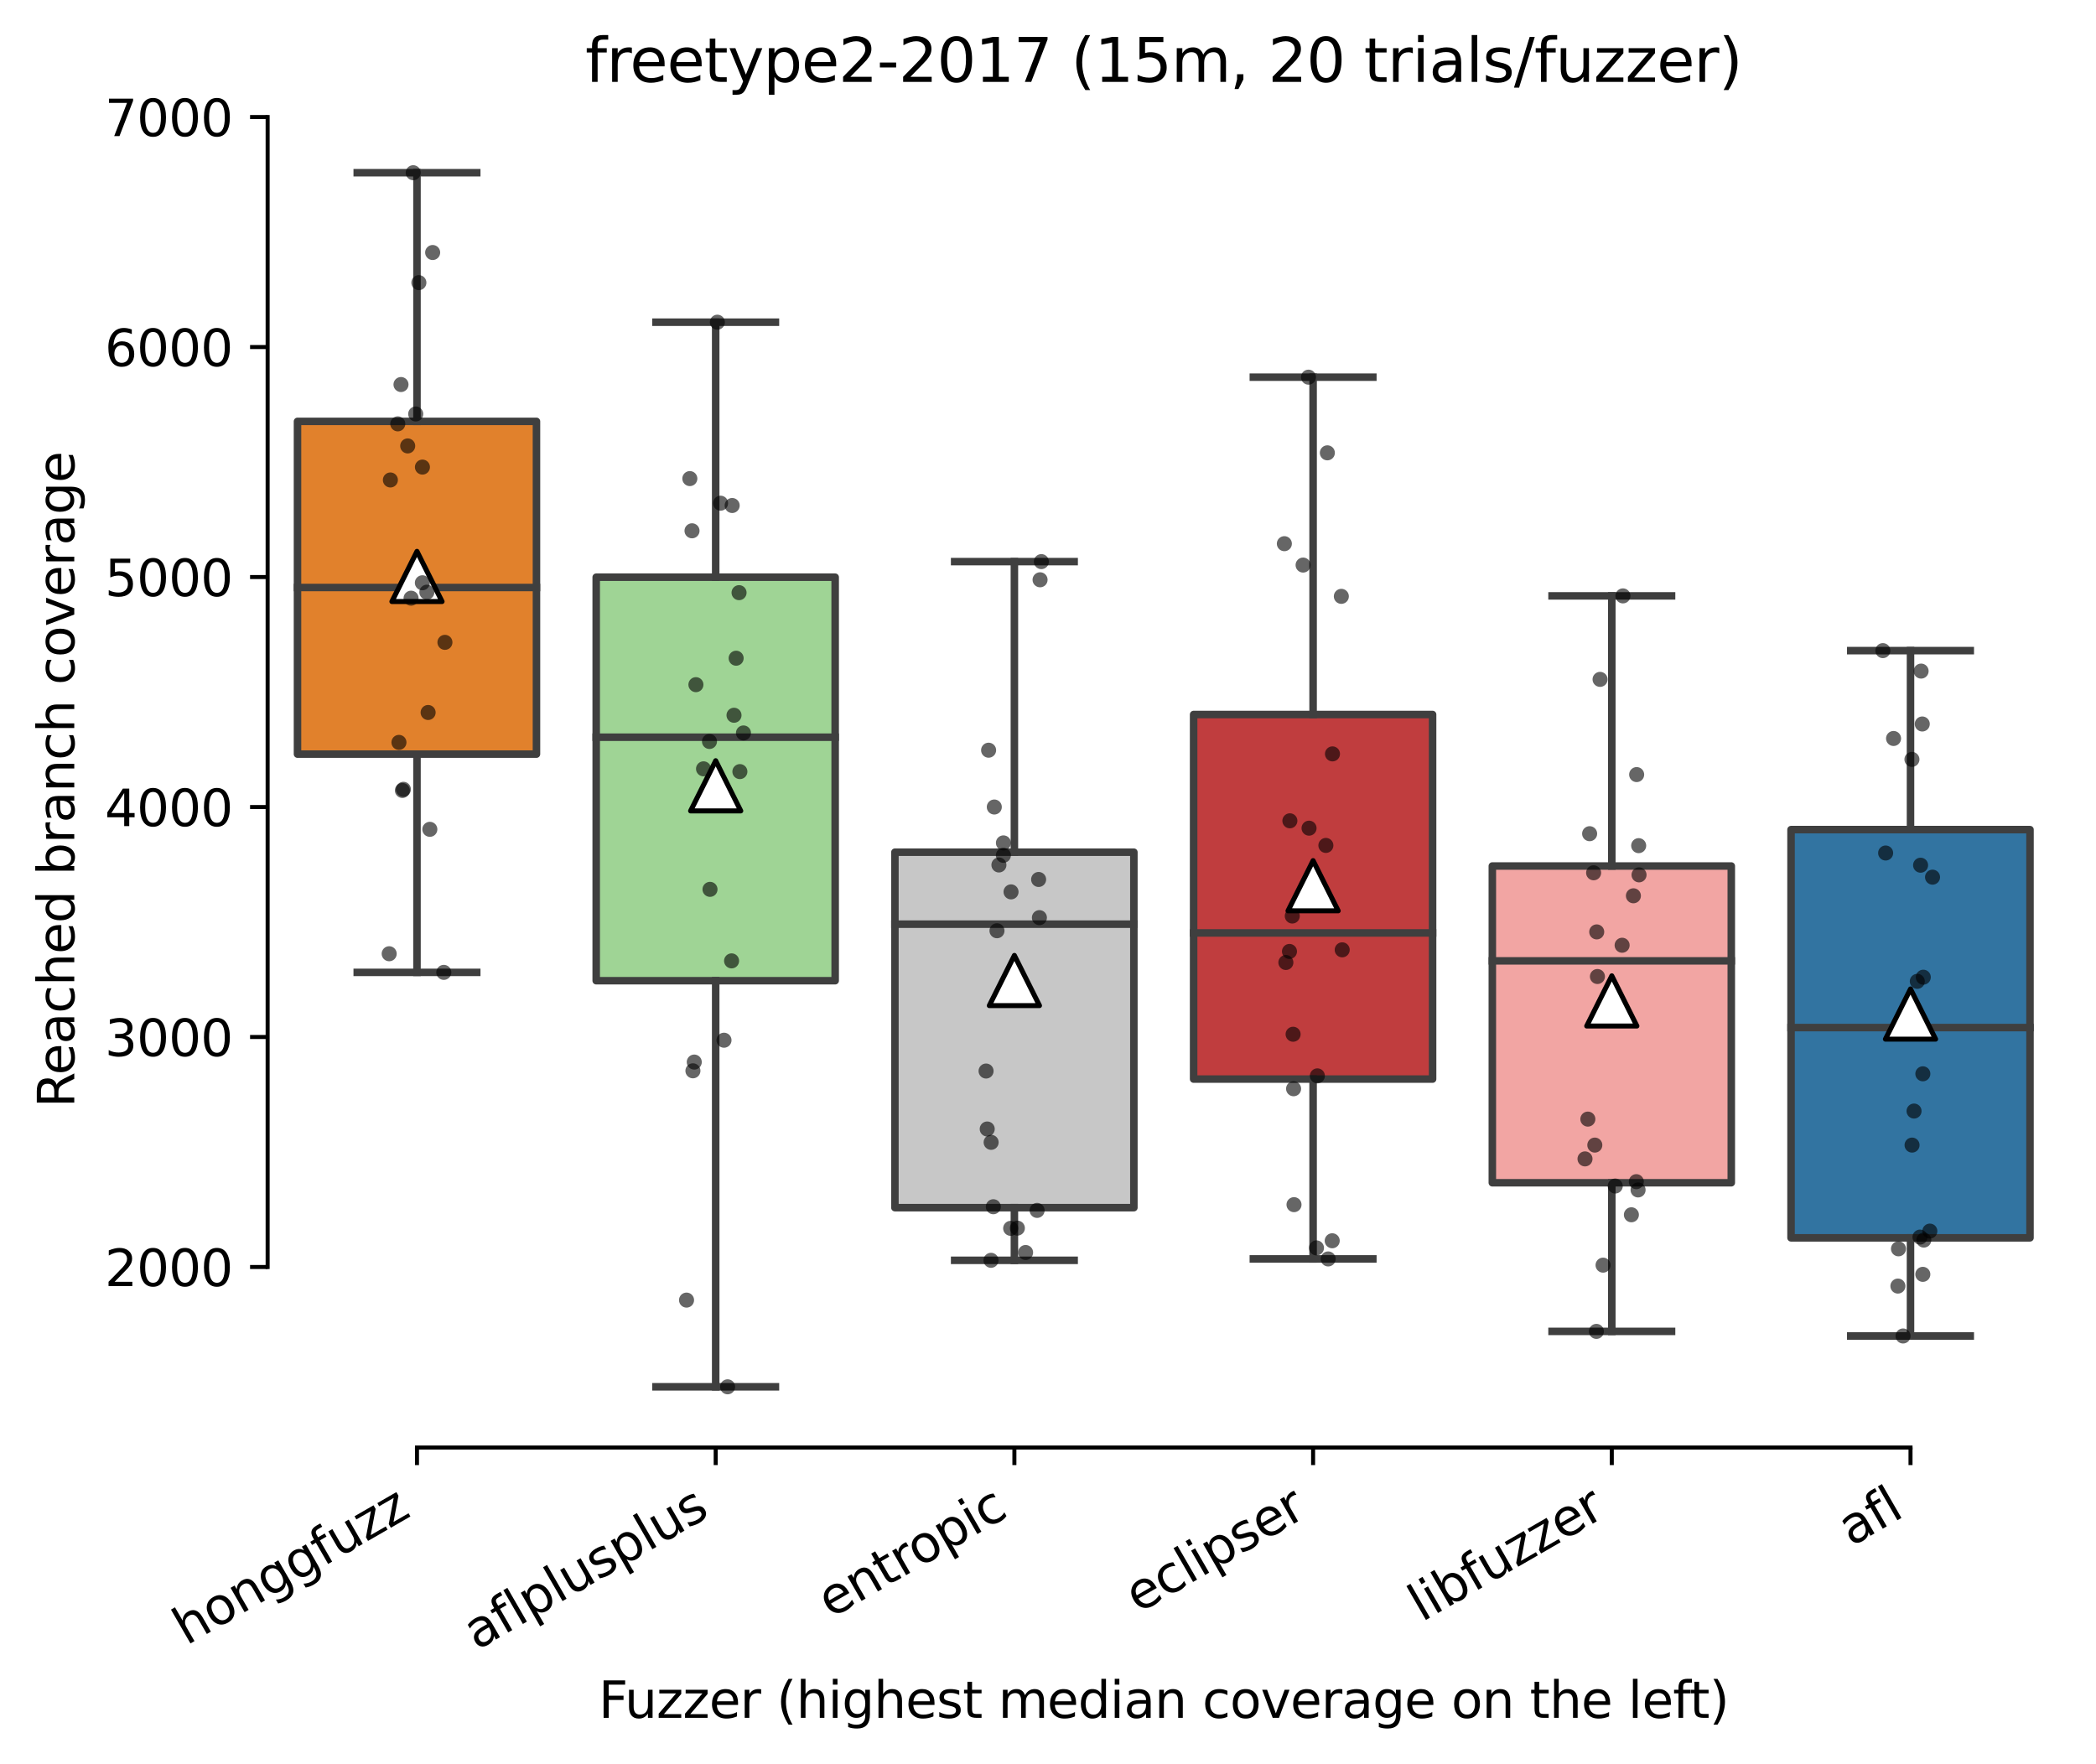 <?xml version="1.0" encoding="utf-8" standalone="no"?>
<!DOCTYPE svg PUBLIC "-//W3C//DTD SVG 1.1//EN"
  "http://www.w3.org/Graphics/SVG/1.1/DTD/svg11.dtd">
<svg xmlns:xlink="http://www.w3.org/1999/xlink" width="417.648pt" height="351.576pt" viewBox="0 0 417.648 351.576" xmlns="http://www.w3.org/2000/svg" version="1.1">
 <defs>
  <style type="text/css">*{stroke-linejoin: round; stroke-linecap: butt}</style>
 </defs>
 <g id="figure_1">
  <g id="patch_1">
   <path d="M 0 351.576 
L 417.648 351.576 
L 417.648 0 
L 0 0 
z
" style="fill: #ffffff"/>
  </g>
  <g id="axes_1">
   <g id="patch_2">
    <path d="M 53.328 288.43 
L 410.448 288.43 
L 410.448 22.318 
L 53.328 22.318 
z
" style="fill: #ffffff"/>
   </g>
   <g id="patch_3">
    <path d="M 59.28 150.264 
L 106.896 150.264 
L 106.896 83.964 
L 59.28 83.964 
L 59.28 150.264 
z
" clip-path="url(#p4a351798de)" style="fill: #e1812c; stroke: #3f3f3f; stroke-width: 1.5; stroke-linejoin: miter"/>
   </g>
   <g id="patch_4">
    <path d="M 118.8 195.415 
L 166.416 195.415 
L 166.416 115.012 
L 118.8 115.012 
L 118.8 195.415 
z
" clip-path="url(#p4a351798de)" style="fill: #9fd495; stroke: #3f3f3f; stroke-width: 1.5; stroke-linejoin: miter"/>
   </g>
   <g id="patch_5">
    <path d="M 178.32 240.635 
L 225.936 240.635 
L 225.936 169.81 
L 178.32 169.81 
L 178.32 240.635 
z
" clip-path="url(#p4a351798de)" style="fill: #c7c7c7; stroke: #3f3f3f; stroke-width: 1.5; stroke-linejoin: miter"/>
   </g>
   <g id="patch_6">
    <path d="M 237.84 215.018 
L 285.456 215.018 
L 285.456 142.371 
L 237.84 142.371 
L 237.84 215.018 
z
" clip-path="url(#p4a351798de)" style="fill: #c03d3e; stroke: #3f3f3f; stroke-width: 1.5; stroke-linejoin: miter"/>
   </g>
   <g id="patch_7">
    <path d="M 297.36 235.674 
L 344.976 235.674 
L 344.976 172.559 
L 297.36 172.559 
L 297.36 235.674 
z
" clip-path="url(#p4a351798de)" style="fill: #f2a5a3; stroke: #3f3f3f; stroke-width: 1.5; stroke-linejoin: miter"/>
   </g>
   <g id="patch_8">
    <path d="M 356.88 246.65 
L 404.496 246.65 
L 404.496 165.307 
L 356.88 165.307 
L 356.88 246.65 
z
" clip-path="url(#p4a351798de)" style="fill: #3274a1; stroke: #3f3f3f; stroke-width: 1.5; stroke-linejoin: miter"/>
   </g>
   <g id="matplotlib.axis_1">
    <g id="xtick_1">
     <g id="line2d_1">
      <defs>
       <path id="m722e6d3a67" d="M 0 0 
L 0 3.5 
" style="stroke: #000000; stroke-width: 0.8"/>
      </defs>
      <g>
       <use xlink:href="#m722e6d3a67" x="83.088" y="288.43" style="stroke: #000000; stroke-width: 0.8"/>
      </g>
     </g>
     <g id="text_1">
      <!-- honggfuzz -->
      <g transform="translate(37.149 327.933) rotate(-30) scale(0.1 -0.1)">
       <defs>
        <path id="DejaVuSans-68" d="M 3513 2113 
L 3513 0 
L 2938 0 
L 2938 2094 
Q 2938 2591 2744 2837 
Q 2550 3084 2163 3084 
Q 1697 3084 1428 2787 
Q 1159 2491 1159 1978 
L 1159 0 
L 581 0 
L 581 4863 
L 1159 4863 
L 1159 2956 
Q 1366 3272 1645 3428 
Q 1925 3584 2291 3584 
Q 2894 3584 3203 3211 
Q 3513 2838 3513 2113 
z
" transform="scale(0.016)"/>
        <path id="DejaVuSans-6f" d="M 1959 3097 
Q 1497 3097 1228 2736 
Q 959 2375 959 1747 
Q 959 1119 1226 758 
Q 1494 397 1959 397 
Q 2419 397 2687 759 
Q 2956 1122 2956 1747 
Q 2956 2369 2687 2733 
Q 2419 3097 1959 3097 
z
M 1959 3584 
Q 2709 3584 3137 3096 
Q 3566 2609 3566 1747 
Q 3566 888 3137 398 
Q 2709 -91 1959 -91 
Q 1206 -91 779 398 
Q 353 888 353 1747 
Q 353 2609 779 3096 
Q 1206 3584 1959 3584 
z
" transform="scale(0.016)"/>
        <path id="DejaVuSans-6e" d="M 3513 2113 
L 3513 0 
L 2938 0 
L 2938 2094 
Q 2938 2591 2744 2837 
Q 2550 3084 2163 3084 
Q 1697 3084 1428 2787 
Q 1159 2491 1159 1978 
L 1159 0 
L 581 0 
L 581 3500 
L 1159 3500 
L 1159 2956 
Q 1366 3272 1645 3428 
Q 1925 3584 2291 3584 
Q 2894 3584 3203 3211 
Q 3513 2838 3513 2113 
z
" transform="scale(0.016)"/>
        <path id="DejaVuSans-67" d="M 2906 1791 
Q 2906 2416 2648 2759 
Q 2391 3103 1925 3103 
Q 1463 3103 1205 2759 
Q 947 2416 947 1791 
Q 947 1169 1205 825 
Q 1463 481 1925 481 
Q 2391 481 2648 825 
Q 2906 1169 2906 1791 
z
M 3481 434 
Q 3481 -459 3084 -895 
Q 2688 -1331 1869 -1331 
Q 1566 -1331 1297 -1286 
Q 1028 -1241 775 -1147 
L 775 -588 
Q 1028 -725 1275 -790 
Q 1522 -856 1778 -856 
Q 2344 -856 2625 -561 
Q 2906 -266 2906 331 
L 2906 616 
Q 2728 306 2450 153 
Q 2172 0 1784 0 
Q 1141 0 747 490 
Q 353 981 353 1791 
Q 353 2603 747 3093 
Q 1141 3584 1784 3584 
Q 2172 3584 2450 3431 
Q 2728 3278 2906 2969 
L 2906 3500 
L 3481 3500 
L 3481 434 
z
" transform="scale(0.016)"/>
        <path id="DejaVuSans-66" d="M 2375 4863 
L 2375 4384 
L 1825 4384 
Q 1516 4384 1395 4259 
Q 1275 4134 1275 3809 
L 1275 3500 
L 2222 3500 
L 2222 3053 
L 1275 3053 
L 1275 0 
L 697 0 
L 697 3053 
L 147 3053 
L 147 3500 
L 697 3500 
L 697 3744 
Q 697 4328 969 4595 
Q 1241 4863 1831 4863 
L 2375 4863 
z
" transform="scale(0.016)"/>
        <path id="DejaVuSans-75" d="M 544 1381 
L 544 3500 
L 1119 3500 
L 1119 1403 
Q 1119 906 1312 657 
Q 1506 409 1894 409 
Q 2359 409 2629 706 
Q 2900 1003 2900 1516 
L 2900 3500 
L 3475 3500 
L 3475 0 
L 2900 0 
L 2900 538 
Q 2691 219 2414 64 
Q 2138 -91 1772 -91 
Q 1169 -91 856 284 
Q 544 659 544 1381 
z
M 1991 3584 
L 1991 3584 
z
" transform="scale(0.016)"/>
        <path id="DejaVuSans-7a" d="M 353 3500 
L 3084 3500 
L 3084 2975 
L 922 459 
L 3084 459 
L 3084 0 
L 275 0 
L 275 525 
L 2438 3041 
L 353 3041 
L 353 3500 
z
" transform="scale(0.016)"/>
       </defs>
       <use xlink:href="#DejaVuSans-68"/>
       <use xlink:href="#DejaVuSans-6f" x="63.379"/>
       <use xlink:href="#DejaVuSans-6e" x="124.561"/>
       <use xlink:href="#DejaVuSans-67" x="187.939"/>
       <use xlink:href="#DejaVuSans-67" x="251.416"/>
       <use xlink:href="#DejaVuSans-66" x="314.893"/>
       <use xlink:href="#DejaVuSans-75" x="350.098"/>
       <use xlink:href="#DejaVuSans-7a" x="413.477"/>
       <use xlink:href="#DejaVuSans-7a" x="465.967"/>
      </g>
     </g>
    </g>
    <g id="xtick_2">
     <g id="line2d_2">
      <g>
       <use xlink:href="#m722e6d3a67" x="142.608" y="288.43" style="stroke: #000000; stroke-width: 0.8"/>
      </g>
     </g>
     <g id="text_2">
      <!-- aflplusplus -->
      <g transform="translate(94.999 328.897) rotate(-30) scale(0.1 -0.1)">
       <defs>
        <path id="DejaVuSans-61" d="M 2194 1759 
Q 1497 1759 1228 1600 
Q 959 1441 959 1056 
Q 959 750 1161 570 
Q 1363 391 1709 391 
Q 2188 391 2477 730 
Q 2766 1069 2766 1631 
L 2766 1759 
L 2194 1759 
z
M 3341 1997 
L 3341 0 
L 2766 0 
L 2766 531 
Q 2569 213 2275 61 
Q 1981 -91 1556 -91 
Q 1019 -91 701 211 
Q 384 513 384 1019 
Q 384 1609 779 1909 
Q 1175 2209 1959 2209 
L 2766 2209 
L 2766 2266 
Q 2766 2663 2505 2880 
Q 2244 3097 1772 3097 
Q 1472 3097 1187 3025 
Q 903 2953 641 2809 
L 641 3341 
Q 956 3463 1253 3523 
Q 1550 3584 1831 3584 
Q 2591 3584 2966 3190 
Q 3341 2797 3341 1997 
z
" transform="scale(0.016)"/>
        <path id="DejaVuSans-6c" d="M 603 4863 
L 1178 4863 
L 1178 0 
L 603 0 
L 603 4863 
z
" transform="scale(0.016)"/>
        <path id="DejaVuSans-70" d="M 1159 525 
L 1159 -1331 
L 581 -1331 
L 581 3500 
L 1159 3500 
L 1159 2969 
Q 1341 3281 1617 3432 
Q 1894 3584 2278 3584 
Q 2916 3584 3314 3078 
Q 3713 2572 3713 1747 
Q 3713 922 3314 415 
Q 2916 -91 2278 -91 
Q 1894 -91 1617 61 
Q 1341 213 1159 525 
z
M 3116 1747 
Q 3116 2381 2855 2742 
Q 2594 3103 2138 3103 
Q 1681 3103 1420 2742 
Q 1159 2381 1159 1747 
Q 1159 1113 1420 752 
Q 1681 391 2138 391 
Q 2594 391 2855 752 
Q 3116 1113 3116 1747 
z
" transform="scale(0.016)"/>
        <path id="DejaVuSans-73" d="M 2834 3397 
L 2834 2853 
Q 2591 2978 2328 3040 
Q 2066 3103 1784 3103 
Q 1356 3103 1142 2972 
Q 928 2841 928 2578 
Q 928 2378 1081 2264 
Q 1234 2150 1697 2047 
L 1894 2003 
Q 2506 1872 2764 1633 
Q 3022 1394 3022 966 
Q 3022 478 2636 193 
Q 2250 -91 1575 -91 
Q 1294 -91 989 -36 
Q 684 19 347 128 
L 347 722 
Q 666 556 975 473 
Q 1284 391 1588 391 
Q 1994 391 2212 530 
Q 2431 669 2431 922 
Q 2431 1156 2273 1281 
Q 2116 1406 1581 1522 
L 1381 1569 
Q 847 1681 609 1914 
Q 372 2147 372 2553 
Q 372 3047 722 3315 
Q 1072 3584 1716 3584 
Q 2034 3584 2315 3537 
Q 2597 3491 2834 3397 
z
" transform="scale(0.016)"/>
       </defs>
       <use xlink:href="#DejaVuSans-61"/>
       <use xlink:href="#DejaVuSans-66" x="61.279"/>
       <use xlink:href="#DejaVuSans-6c" x="96.484"/>
       <use xlink:href="#DejaVuSans-70" x="124.268"/>
       <use xlink:href="#DejaVuSans-6c" x="187.744"/>
       <use xlink:href="#DejaVuSans-75" x="215.527"/>
       <use xlink:href="#DejaVuSans-73" x="278.906"/>
       <use xlink:href="#DejaVuSans-70" x="331.006"/>
       <use xlink:href="#DejaVuSans-6c" x="394.482"/>
       <use xlink:href="#DejaVuSans-75" x="422.266"/>
       <use xlink:href="#DejaVuSans-73" x="485.645"/>
      </g>
     </g>
    </g>
    <g id="xtick_3">
     <g id="line2d_3">
      <g>
       <use xlink:href="#m722e6d3a67" x="202.128" y="288.43" style="stroke: #000000; stroke-width: 0.8"/>
      </g>
     </g>
     <g id="text_3">
      <!-- entropic -->
      <g transform="translate(165.546 322.531) rotate(-30) scale(0.1 -0.1)">
       <defs>
        <path id="DejaVuSans-65" d="M 3597 1894 
L 3597 1613 
L 953 1613 
Q 991 1019 1311 708 
Q 1631 397 2203 397 
Q 2534 397 2845 478 
Q 3156 559 3463 722 
L 3463 178 
Q 3153 47 2828 -22 
Q 2503 -91 2169 -91 
Q 1331 -91 842 396 
Q 353 884 353 1716 
Q 353 2575 817 3079 
Q 1281 3584 2069 3584 
Q 2775 3584 3186 3129 
Q 3597 2675 3597 1894 
z
M 3022 2063 
Q 3016 2534 2758 2815 
Q 2500 3097 2075 3097 
Q 1594 3097 1305 2825 
Q 1016 2553 972 2059 
L 3022 2063 
z
" transform="scale(0.016)"/>
        <path id="DejaVuSans-74" d="M 1172 4494 
L 1172 3500 
L 2356 3500 
L 2356 3053 
L 1172 3053 
L 1172 1153 
Q 1172 725 1289 603 
Q 1406 481 1766 481 
L 2356 481 
L 2356 0 
L 1766 0 
Q 1100 0 847 248 
Q 594 497 594 1153 
L 594 3053 
L 172 3053 
L 172 3500 
L 594 3500 
L 594 4494 
L 1172 4494 
z
" transform="scale(0.016)"/>
        <path id="DejaVuSans-72" d="M 2631 2963 
Q 2534 3019 2420 3045 
Q 2306 3072 2169 3072 
Q 1681 3072 1420 2755 
Q 1159 2438 1159 1844 
L 1159 0 
L 581 0 
L 581 3500 
L 1159 3500 
L 1159 2956 
Q 1341 3275 1631 3429 
Q 1922 3584 2338 3584 
Q 2397 3584 2469 3576 
Q 2541 3569 2628 3553 
L 2631 2963 
z
" transform="scale(0.016)"/>
        <path id="DejaVuSans-69" d="M 603 3500 
L 1178 3500 
L 1178 0 
L 603 0 
L 603 3500 
z
M 603 4863 
L 1178 4863 
L 1178 4134 
L 603 4134 
L 603 4863 
z
" transform="scale(0.016)"/>
        <path id="DejaVuSans-63" d="M 3122 3366 
L 3122 2828 
Q 2878 2963 2633 3030 
Q 2388 3097 2138 3097 
Q 1578 3097 1268 2742 
Q 959 2388 959 1747 
Q 959 1106 1268 751 
Q 1578 397 2138 397 
Q 2388 397 2633 464 
Q 2878 531 3122 666 
L 3122 134 
Q 2881 22 2623 -34 
Q 2366 -91 2075 -91 
Q 1284 -91 818 406 
Q 353 903 353 1747 
Q 353 2603 823 3093 
Q 1294 3584 2113 3584 
Q 2378 3584 2631 3529 
Q 2884 3475 3122 3366 
z
" transform="scale(0.016)"/>
       </defs>
       <use xlink:href="#DejaVuSans-65"/>
       <use xlink:href="#DejaVuSans-6e" x="61.523"/>
       <use xlink:href="#DejaVuSans-74" x="124.902"/>
       <use xlink:href="#DejaVuSans-72" x="164.111"/>
       <use xlink:href="#DejaVuSans-6f" x="202.975"/>
       <use xlink:href="#DejaVuSans-70" x="264.156"/>
       <use xlink:href="#DejaVuSans-69" x="327.633"/>
       <use xlink:href="#DejaVuSans-63" x="355.416"/>
      </g>
     </g>
    </g>
    <g id="xtick_4">
     <g id="line2d_4">
      <g>
       <use xlink:href="#m722e6d3a67" x="261.648" y="288.43" style="stroke: #000000; stroke-width: 0.8"/>
      </g>
     </g>
     <g id="text_4">
      <!-- eclipser -->
      <g transform="translate(226.808 321.525) rotate(-30) scale(0.1 -0.1)">
       <use xlink:href="#DejaVuSans-65"/>
       <use xlink:href="#DejaVuSans-63" x="61.523"/>
       <use xlink:href="#DejaVuSans-6c" x="116.504"/>
       <use xlink:href="#DejaVuSans-69" x="144.287"/>
       <use xlink:href="#DejaVuSans-70" x="172.07"/>
       <use xlink:href="#DejaVuSans-73" x="235.547"/>
       <use xlink:href="#DejaVuSans-65" x="287.646"/>
       <use xlink:href="#DejaVuSans-72" x="349.17"/>
      </g>
     </g>
    </g>
    <g id="xtick_5">
     <g id="line2d_5">
      <g>
       <use xlink:href="#m722e6d3a67" x="321.168" y="288.43" style="stroke: #000000; stroke-width: 0.8"/>
      </g>
     </g>
     <g id="text_5">
      <!-- libfuzzer -->
      <g transform="translate(283.302 323.272) rotate(-30) scale(0.1 -0.1)">
       <defs>
        <path id="DejaVuSans-62" d="M 3116 1747 
Q 3116 2381 2855 2742 
Q 2594 3103 2138 3103 
Q 1681 3103 1420 2742 
Q 1159 2381 1159 1747 
Q 1159 1113 1420 752 
Q 1681 391 2138 391 
Q 2594 391 2855 752 
Q 3116 1113 3116 1747 
z
M 1159 2969 
Q 1341 3281 1617 3432 
Q 1894 3584 2278 3584 
Q 2916 3584 3314 3078 
Q 3713 2572 3713 1747 
Q 3713 922 3314 415 
Q 2916 -91 2278 -91 
Q 1894 -91 1617 61 
Q 1341 213 1159 525 
L 1159 0 
L 581 0 
L 581 4863 
L 1159 4863 
L 1159 2969 
z
" transform="scale(0.016)"/>
       </defs>
       <use xlink:href="#DejaVuSans-6c"/>
       <use xlink:href="#DejaVuSans-69" x="27.783"/>
       <use xlink:href="#DejaVuSans-62" x="55.566"/>
       <use xlink:href="#DejaVuSans-66" x="119.043"/>
       <use xlink:href="#DejaVuSans-75" x="154.248"/>
       <use xlink:href="#DejaVuSans-7a" x="217.627"/>
       <use xlink:href="#DejaVuSans-7a" x="270.117"/>
       <use xlink:href="#DejaVuSans-65" x="322.607"/>
       <use xlink:href="#DejaVuSans-72" x="384.131"/>
      </g>
     </g>
    </g>
    <g id="xtick_6">
     <g id="line2d_6">
      <g>
       <use xlink:href="#m722e6d3a67" x="380.688" y="288.43" style="stroke: #000000; stroke-width: 0.8"/>
      </g>
     </g>
     <g id="text_6">
      <!-- afl -->
      <g transform="translate(368.887 308.224) rotate(-30) scale(0.1 -0.1)">
       <use xlink:href="#DejaVuSans-61"/>
       <use xlink:href="#DejaVuSans-66" x="61.279"/>
       <use xlink:href="#DejaVuSans-6c" x="96.484"/>
      </g>
     </g>
    </g>
    <g id="text_7">
     <!-- Fuzzer (highest median coverage on the left) -->
     <g transform="translate(119.27 342.297) scale(0.1 -0.1)">
      <defs>
       <path id="DejaVuSans-46" d="M 628 4666 
L 3309 4666 
L 3309 4134 
L 1259 4134 
L 1259 2759 
L 3109 2759 
L 3109 2228 
L 1259 2228 
L 1259 0 
L 628 0 
L 628 4666 
z
" transform="scale(0.016)"/>
       <path id="DejaVuSans-20" transform="scale(0.016)"/>
       <path id="DejaVuSans-28" d="M 1984 4856 
Q 1566 4138 1362 3434 
Q 1159 2731 1159 2009 
Q 1159 1288 1364 580 
Q 1569 -128 1984 -844 
L 1484 -844 
Q 1016 -109 783 600 
Q 550 1309 550 2009 
Q 550 2706 781 3412 
Q 1013 4119 1484 4856 
L 1984 4856 
z
" transform="scale(0.016)"/>
       <path id="DejaVuSans-6d" d="M 3328 2828 
Q 3544 3216 3844 3400 
Q 4144 3584 4550 3584 
Q 5097 3584 5394 3201 
Q 5691 2819 5691 2113 
L 5691 0 
L 5113 0 
L 5113 2094 
Q 5113 2597 4934 2840 
Q 4756 3084 4391 3084 
Q 3944 3084 3684 2787 
Q 3425 2491 3425 1978 
L 3425 0 
L 2847 0 
L 2847 2094 
Q 2847 2600 2669 2842 
Q 2491 3084 2119 3084 
Q 1678 3084 1418 2786 
Q 1159 2488 1159 1978 
L 1159 0 
L 581 0 
L 581 3500 
L 1159 3500 
L 1159 2956 
Q 1356 3278 1631 3431 
Q 1906 3584 2284 3584 
Q 2666 3584 2933 3390 
Q 3200 3197 3328 2828 
z
" transform="scale(0.016)"/>
       <path id="DejaVuSans-64" d="M 2906 2969 
L 2906 4863 
L 3481 4863 
L 3481 0 
L 2906 0 
L 2906 525 
Q 2725 213 2448 61 
Q 2172 -91 1784 -91 
Q 1150 -91 751 415 
Q 353 922 353 1747 
Q 353 2572 751 3078 
Q 1150 3584 1784 3584 
Q 2172 3584 2448 3432 
Q 2725 3281 2906 2969 
z
M 947 1747 
Q 947 1113 1208 752 
Q 1469 391 1925 391 
Q 2381 391 2643 752 
Q 2906 1113 2906 1747 
Q 2906 2381 2643 2742 
Q 2381 3103 1925 3103 
Q 1469 3103 1208 2742 
Q 947 2381 947 1747 
z
" transform="scale(0.016)"/>
       <path id="DejaVuSans-76" d="M 191 3500 
L 800 3500 
L 1894 563 
L 2988 3500 
L 3597 3500 
L 2284 0 
L 1503 0 
L 191 3500 
z
" transform="scale(0.016)"/>
       <path id="DejaVuSans-29" d="M 513 4856 
L 1013 4856 
Q 1481 4119 1714 3412 
Q 1947 2706 1947 2009 
Q 1947 1309 1714 600 
Q 1481 -109 1013 -844 
L 513 -844 
Q 928 -128 1133 580 
Q 1338 1288 1338 2009 
Q 1338 2731 1133 3434 
Q 928 4138 513 4856 
z
" transform="scale(0.016)"/>
      </defs>
      <use xlink:href="#DejaVuSans-46"/>
      <use xlink:href="#DejaVuSans-75" x="52.02"/>
      <use xlink:href="#DejaVuSans-7a" x="115.398"/>
      <use xlink:href="#DejaVuSans-7a" x="167.889"/>
      <use xlink:href="#DejaVuSans-65" x="220.379"/>
      <use xlink:href="#DejaVuSans-72" x="281.902"/>
      <use xlink:href="#DejaVuSans-20" x="323.016"/>
      <use xlink:href="#DejaVuSans-28" x="354.803"/>
      <use xlink:href="#DejaVuSans-68" x="393.816"/>
      <use xlink:href="#DejaVuSans-69" x="457.195"/>
      <use xlink:href="#DejaVuSans-67" x="484.979"/>
      <use xlink:href="#DejaVuSans-68" x="548.455"/>
      <use xlink:href="#DejaVuSans-65" x="611.834"/>
      <use xlink:href="#DejaVuSans-73" x="673.357"/>
      <use xlink:href="#DejaVuSans-74" x="725.457"/>
      <use xlink:href="#DejaVuSans-20" x="764.666"/>
      <use xlink:href="#DejaVuSans-6d" x="796.453"/>
      <use xlink:href="#DejaVuSans-65" x="893.865"/>
      <use xlink:href="#DejaVuSans-64" x="955.389"/>
      <use xlink:href="#DejaVuSans-69" x="1018.865"/>
      <use xlink:href="#DejaVuSans-61" x="1046.648"/>
      <use xlink:href="#DejaVuSans-6e" x="1107.928"/>
      <use xlink:href="#DejaVuSans-20" x="1171.307"/>
      <use xlink:href="#DejaVuSans-63" x="1203.094"/>
      <use xlink:href="#DejaVuSans-6f" x="1258.074"/>
      <use xlink:href="#DejaVuSans-76" x="1319.256"/>
      <use xlink:href="#DejaVuSans-65" x="1378.436"/>
      <use xlink:href="#DejaVuSans-72" x="1439.959"/>
      <use xlink:href="#DejaVuSans-61" x="1481.072"/>
      <use xlink:href="#DejaVuSans-67" x="1542.352"/>
      <use xlink:href="#DejaVuSans-65" x="1605.828"/>
      <use xlink:href="#DejaVuSans-20" x="1667.352"/>
      <use xlink:href="#DejaVuSans-6f" x="1699.139"/>
      <use xlink:href="#DejaVuSans-6e" x="1760.32"/>
      <use xlink:href="#DejaVuSans-20" x="1823.699"/>
      <use xlink:href="#DejaVuSans-74" x="1855.486"/>
      <use xlink:href="#DejaVuSans-68" x="1894.695"/>
      <use xlink:href="#DejaVuSans-65" x="1958.074"/>
      <use xlink:href="#DejaVuSans-20" x="2019.598"/>
      <use xlink:href="#DejaVuSans-6c" x="2051.385"/>
      <use xlink:href="#DejaVuSans-65" x="2079.168"/>
      <use xlink:href="#DejaVuSans-66" x="2140.691"/>
      <use xlink:href="#DejaVuSans-74" x="2174.146"/>
      <use xlink:href="#DejaVuSans-29" x="2213.355"/>
     </g>
    </g>
   </g>
   <g id="matplotlib.axis_2">
    <g id="ytick_1">
     <g id="line2d_7">
      <defs>
       <path id="maac90d22e3" d="M 0 0 
L -3.5 0 
" style="stroke: #000000; stroke-width: 0.8"/>
      </defs>
      <g>
       <use xlink:href="#maac90d22e3" x="53.328" y="252.458" style="stroke: #000000; stroke-width: 0.8"/>
      </g>
     </g>
     <g id="text_8">
      <!-- 2000 -->
      <g transform="translate(20.878 256.258) scale(0.1 -0.1)">
       <defs>
        <path id="DejaVuSans-32" d="M 1228 531 
L 3431 531 
L 3431 0 
L 469 0 
L 469 531 
Q 828 903 1448 1529 
Q 2069 2156 2228 2338 
Q 2531 2678 2651 2914 
Q 2772 3150 2772 3378 
Q 2772 3750 2511 3984 
Q 2250 4219 1831 4219 
Q 1534 4219 1204 4116 
Q 875 4013 500 3803 
L 500 4441 
Q 881 4594 1212 4672 
Q 1544 4750 1819 4750 
Q 2544 4750 2975 4387 
Q 3406 4025 3406 3419 
Q 3406 3131 3298 2873 
Q 3191 2616 2906 2266 
Q 2828 2175 2409 1742 
Q 1991 1309 1228 531 
z
" transform="scale(0.016)"/>
        <path id="DejaVuSans-30" d="M 2034 4250 
Q 1547 4250 1301 3770 
Q 1056 3291 1056 2328 
Q 1056 1369 1301 889 
Q 1547 409 2034 409 
Q 2525 409 2770 889 
Q 3016 1369 3016 2328 
Q 3016 3291 2770 3770 
Q 2525 4250 2034 4250 
z
M 2034 4750 
Q 2819 4750 3233 4129 
Q 3647 3509 3647 2328 
Q 3647 1150 3233 529 
Q 2819 -91 2034 -91 
Q 1250 -91 836 529 
Q 422 1150 422 2328 
Q 422 3509 836 4129 
Q 1250 4750 2034 4750 
z
" transform="scale(0.016)"/>
       </defs>
       <use xlink:href="#DejaVuSans-32"/>
       <use xlink:href="#DejaVuSans-30" x="63.623"/>
       <use xlink:href="#DejaVuSans-30" x="127.246"/>
       <use xlink:href="#DejaVuSans-30" x="190.869"/>
      </g>
     </g>
    </g>
    <g id="ytick_2">
     <g id="line2d_8">
      <g>
       <use xlink:href="#maac90d22e3" x="53.328" y="206.631" style="stroke: #000000; stroke-width: 0.8"/>
      </g>
     </g>
     <g id="text_9">
      <!-- 3000 -->
      <g transform="translate(20.878 210.431) scale(0.1 -0.1)">
       <defs>
        <path id="DejaVuSans-33" d="M 2597 2516 
Q 3050 2419 3304 2112 
Q 3559 1806 3559 1356 
Q 3559 666 3084 287 
Q 2609 -91 1734 -91 
Q 1441 -91 1130 -33 
Q 819 25 488 141 
L 488 750 
Q 750 597 1062 519 
Q 1375 441 1716 441 
Q 2309 441 2620 675 
Q 2931 909 2931 1356 
Q 2931 1769 2642 2001 
Q 2353 2234 1838 2234 
L 1294 2234 
L 1294 2753 
L 1863 2753 
Q 2328 2753 2575 2939 
Q 2822 3125 2822 3475 
Q 2822 3834 2567 4026 
Q 2313 4219 1838 4219 
Q 1578 4219 1281 4162 
Q 984 4106 628 3988 
L 628 4550 
Q 988 4650 1302 4700 
Q 1616 4750 1894 4750 
Q 2613 4750 3031 4423 
Q 3450 4097 3450 3541 
Q 3450 3153 3228 2886 
Q 3006 2619 2597 2516 
z
" transform="scale(0.016)"/>
       </defs>
       <use xlink:href="#DejaVuSans-33"/>
       <use xlink:href="#DejaVuSans-30" x="63.623"/>
       <use xlink:href="#DejaVuSans-30" x="127.246"/>
       <use xlink:href="#DejaVuSans-30" x="190.869"/>
      </g>
     </g>
    </g>
    <g id="ytick_3">
     <g id="line2d_9">
      <g>
       <use xlink:href="#maac90d22e3" x="53.328" y="160.805" style="stroke: #000000; stroke-width: 0.8"/>
      </g>
     </g>
     <g id="text_10">
      <!-- 4000 -->
      <g transform="translate(20.878 164.604) scale(0.1 -0.1)">
       <defs>
        <path id="DejaVuSans-34" d="M 2419 4116 
L 825 1625 
L 2419 1625 
L 2419 4116 
z
M 2253 4666 
L 3047 4666 
L 3047 1625 
L 3713 1625 
L 3713 1100 
L 3047 1100 
L 3047 0 
L 2419 0 
L 2419 1100 
L 313 1100 
L 313 1709 
L 2253 4666 
z
" transform="scale(0.016)"/>
       </defs>
       <use xlink:href="#DejaVuSans-34"/>
       <use xlink:href="#DejaVuSans-30" x="63.623"/>
       <use xlink:href="#DejaVuSans-30" x="127.246"/>
       <use xlink:href="#DejaVuSans-30" x="190.869"/>
      </g>
     </g>
    </g>
    <g id="ytick_4">
     <g id="line2d_10">
      <g>
       <use xlink:href="#maac90d22e3" x="53.328" y="114.978" style="stroke: #000000; stroke-width: 0.8"/>
      </g>
     </g>
     <g id="text_11">
      <!-- 5000 -->
      <g transform="translate(20.878 118.777) scale(0.1 -0.1)">
       <defs>
        <path id="DejaVuSans-35" d="M 691 4666 
L 3169 4666 
L 3169 4134 
L 1269 4134 
L 1269 2991 
Q 1406 3038 1543 3061 
Q 1681 3084 1819 3084 
Q 2600 3084 3056 2656 
Q 3513 2228 3513 1497 
Q 3513 744 3044 326 
Q 2575 -91 1722 -91 
Q 1428 -91 1123 -41 
Q 819 9 494 109 
L 494 744 
Q 775 591 1075 516 
Q 1375 441 1709 441 
Q 2250 441 2565 725 
Q 2881 1009 2881 1497 
Q 2881 1984 2565 2268 
Q 2250 2553 1709 2553 
Q 1456 2553 1204 2497 
Q 953 2441 691 2322 
L 691 4666 
z
" transform="scale(0.016)"/>
       </defs>
       <use xlink:href="#DejaVuSans-35"/>
       <use xlink:href="#DejaVuSans-30" x="63.623"/>
       <use xlink:href="#DejaVuSans-30" x="127.246"/>
       <use xlink:href="#DejaVuSans-30" x="190.869"/>
      </g>
     </g>
    </g>
    <g id="ytick_5">
     <g id="line2d_11">
      <g>
       <use xlink:href="#maac90d22e3" x="53.328" y="69.151" style="stroke: #000000; stroke-width: 0.8"/>
      </g>
     </g>
     <g id="text_12">
      <!-- 6000 -->
      <g transform="translate(20.878 72.95) scale(0.1 -0.1)">
       <defs>
        <path id="DejaVuSans-36" d="M 2113 2584 
Q 1688 2584 1439 2293 
Q 1191 2003 1191 1497 
Q 1191 994 1439 701 
Q 1688 409 2113 409 
Q 2538 409 2786 701 
Q 3034 994 3034 1497 
Q 3034 2003 2786 2293 
Q 2538 2584 2113 2584 
z
M 3366 4563 
L 3366 3988 
Q 3128 4100 2886 4159 
Q 2644 4219 2406 4219 
Q 1781 4219 1451 3797 
Q 1122 3375 1075 2522 
Q 1259 2794 1537 2939 
Q 1816 3084 2150 3084 
Q 2853 3084 3261 2657 
Q 3669 2231 3669 1497 
Q 3669 778 3244 343 
Q 2819 -91 2113 -91 
Q 1303 -91 875 529 
Q 447 1150 447 2328 
Q 447 3434 972 4092 
Q 1497 4750 2381 4750 
Q 2619 4750 2861 4703 
Q 3103 4656 3366 4563 
z
" transform="scale(0.016)"/>
       </defs>
       <use xlink:href="#DejaVuSans-36"/>
       <use xlink:href="#DejaVuSans-30" x="63.623"/>
       <use xlink:href="#DejaVuSans-30" x="127.246"/>
       <use xlink:href="#DejaVuSans-30" x="190.869"/>
      </g>
     </g>
    </g>
    <g id="ytick_6">
     <g id="line2d_12">
      <g>
       <use xlink:href="#maac90d22e3" x="53.328" y="23.324" style="stroke: #000000; stroke-width: 0.8"/>
      </g>
     </g>
     <g id="text_13">
      <!-- 7000 -->
      <g transform="translate(20.878 27.123) scale(0.1 -0.1)">
       <defs>
        <path id="DejaVuSans-37" d="M 525 4666 
L 3525 4666 
L 3525 4397 
L 1831 0 
L 1172 0 
L 2766 4134 
L 525 4134 
L 525 4666 
z
" transform="scale(0.016)"/>
       </defs>
       <use xlink:href="#DejaVuSans-37"/>
       <use xlink:href="#DejaVuSans-30" x="63.623"/>
       <use xlink:href="#DejaVuSans-30" x="127.246"/>
       <use xlink:href="#DejaVuSans-30" x="190.869"/>
      </g>
     </g>
    </g>
    <g id="text_14">
     <!-- Reached branch coverage -->
     <g transform="translate(14.798 220.706) rotate(-90) scale(0.1 -0.1)">
      <defs>
       <path id="DejaVuSans-52" d="M 2841 2188 
Q 3044 2119 3236 1894 
Q 3428 1669 3622 1275 
L 4263 0 
L 3584 0 
L 2988 1197 
Q 2756 1666 2539 1819 
Q 2322 1972 1947 1972 
L 1259 1972 
L 1259 0 
L 628 0 
L 628 4666 
L 2053 4666 
Q 2853 4666 3247 4331 
Q 3641 3997 3641 3322 
Q 3641 2881 3436 2590 
Q 3231 2300 2841 2188 
z
M 1259 4147 
L 1259 2491 
L 2053 2491 
Q 2509 2491 2742 2702 
Q 2975 2913 2975 3322 
Q 2975 3731 2742 3939 
Q 2509 4147 2053 4147 
L 1259 4147 
z
" transform="scale(0.016)"/>
      </defs>
      <use xlink:href="#DejaVuSans-52"/>
      <use xlink:href="#DejaVuSans-65" x="64.982"/>
      <use xlink:href="#DejaVuSans-61" x="126.506"/>
      <use xlink:href="#DejaVuSans-63" x="187.785"/>
      <use xlink:href="#DejaVuSans-68" x="242.766"/>
      <use xlink:href="#DejaVuSans-65" x="306.145"/>
      <use xlink:href="#DejaVuSans-64" x="367.668"/>
      <use xlink:href="#DejaVuSans-20" x="431.145"/>
      <use xlink:href="#DejaVuSans-62" x="462.932"/>
      <use xlink:href="#DejaVuSans-72" x="526.408"/>
      <use xlink:href="#DejaVuSans-61" x="567.521"/>
      <use xlink:href="#DejaVuSans-6e" x="628.801"/>
      <use xlink:href="#DejaVuSans-63" x="692.18"/>
      <use xlink:href="#DejaVuSans-68" x="747.16"/>
      <use xlink:href="#DejaVuSans-20" x="810.539"/>
      <use xlink:href="#DejaVuSans-63" x="842.326"/>
      <use xlink:href="#DejaVuSans-6f" x="897.307"/>
      <use xlink:href="#DejaVuSans-76" x="958.488"/>
      <use xlink:href="#DejaVuSans-65" x="1017.668"/>
      <use xlink:href="#DejaVuSans-72" x="1079.191"/>
      <use xlink:href="#DejaVuSans-61" x="1120.305"/>
      <use xlink:href="#DejaVuSans-67" x="1181.584"/>
      <use xlink:href="#DejaVuSans-65" x="1245.061"/>
     </g>
    </g>
   </g>
   <g id="line2d_13">
    <path d="M 83.088 150.264 
L 83.088 193.754 
" clip-path="url(#p4a351798de)" style="fill: none; stroke: #3f3f3f; stroke-width: 1.5; stroke-linecap: square"/>
   </g>
   <g id="line2d_14">
    <path d="M 83.088 83.964 
L 83.088 34.414 
" clip-path="url(#p4a351798de)" style="fill: none; stroke: #3f3f3f; stroke-width: 1.5; stroke-linecap: square"/>
   </g>
   <g id="line2d_15">
    <path d="M 71.184 193.754 
L 94.992 193.754 
" clip-path="url(#p4a351798de)" style="fill: none; stroke: #3f3f3f; stroke-width: 1.5; stroke-linecap: square"/>
   </g>
   <g id="line2d_16">
    <path d="M 71.184 34.414 
L 94.992 34.414 
" clip-path="url(#p4a351798de)" style="fill: none; stroke: #3f3f3f; stroke-width: 1.5; stroke-linecap: square"/>
   </g>
   <g id="line2d_17"/>
   <g id="line2d_18">
    <path d="M 142.608 195.415 
L 142.608 276.334 
" clip-path="url(#p4a351798de)" style="fill: none; stroke: #3f3f3f; stroke-width: 1.5; stroke-linecap: square"/>
   </g>
   <g id="line2d_19">
    <path d="M 142.608 115.012 
L 142.608 64.202 
" clip-path="url(#p4a351798de)" style="fill: none; stroke: #3f3f3f; stroke-width: 1.5; stroke-linecap: square"/>
   </g>
   <g id="line2d_20">
    <path d="M 130.704 276.334 
L 154.512 276.334 
" clip-path="url(#p4a351798de)" style="fill: none; stroke: #3f3f3f; stroke-width: 1.5; stroke-linecap: square"/>
   </g>
   <g id="line2d_21">
    <path d="M 130.704 64.202 
L 154.512 64.202 
" clip-path="url(#p4a351798de)" style="fill: none; stroke: #3f3f3f; stroke-width: 1.5; stroke-linecap: square"/>
   </g>
   <g id="line2d_22"/>
   <g id="line2d_23">
    <path d="M 202.128 240.635 
L 202.128 251.129 
" clip-path="url(#p4a351798de)" style="fill: none; stroke: #3f3f3f; stroke-width: 1.5; stroke-linecap: square"/>
   </g>
   <g id="line2d_24">
    <path d="M 202.128 169.81 
L 202.128 111.907 
" clip-path="url(#p4a351798de)" style="fill: none; stroke: #3f3f3f; stroke-width: 1.5; stroke-linecap: square"/>
   </g>
   <g id="line2d_25">
    <path d="M 190.224 251.129 
L 214.032 251.129 
" clip-path="url(#p4a351798de)" style="fill: none; stroke: #3f3f3f; stroke-width: 1.5; stroke-linecap: square"/>
   </g>
   <g id="line2d_26">
    <path d="M 190.224 111.907 
L 214.032 111.907 
" clip-path="url(#p4a351798de)" style="fill: none; stroke: #3f3f3f; stroke-width: 1.5; stroke-linecap: square"/>
   </g>
   <g id="line2d_27"/>
   <g id="line2d_28">
    <path d="M 261.648 215.018 
L 261.648 250.854 
" clip-path="url(#p4a351798de)" style="fill: none; stroke: #3f3f3f; stroke-width: 1.5; stroke-linecap: square"/>
   </g>
   <g id="line2d_29">
    <path d="M 261.648 142.371 
L 261.648 75.154 
" clip-path="url(#p4a351798de)" style="fill: none; stroke: #3f3f3f; stroke-width: 1.5; stroke-linecap: square"/>
   </g>
   <g id="line2d_30">
    <path d="M 249.744 250.854 
L 273.552 250.854 
" clip-path="url(#p4a351798de)" style="fill: none; stroke: #3f3f3f; stroke-width: 1.5; stroke-linecap: square"/>
   </g>
   <g id="line2d_31">
    <path d="M 249.744 75.154 
L 273.552 75.154 
" clip-path="url(#p4a351798de)" style="fill: none; stroke: #3f3f3f; stroke-width: 1.5; stroke-linecap: square"/>
   </g>
   <g id="line2d_32"/>
   <g id="line2d_33">
    <path d="M 321.168 235.674 
L 321.168 265.29 
" clip-path="url(#p4a351798de)" style="fill: none; stroke: #3f3f3f; stroke-width: 1.5; stroke-linecap: square"/>
   </g>
   <g id="line2d_34">
    <path d="M 321.168 172.559 
L 321.168 118.736 
" clip-path="url(#p4a351798de)" style="fill: none; stroke: #3f3f3f; stroke-width: 1.5; stroke-linecap: square"/>
   </g>
   <g id="line2d_35">
    <path d="M 309.264 265.29 
L 333.072 265.29 
" clip-path="url(#p4a351798de)" style="fill: none; stroke: #3f3f3f; stroke-width: 1.5; stroke-linecap: square"/>
   </g>
   <g id="line2d_36">
    <path d="M 309.264 118.736 
L 333.072 118.736 
" clip-path="url(#p4a351798de)" style="fill: none; stroke: #3f3f3f; stroke-width: 1.5; stroke-linecap: square"/>
   </g>
   <g id="line2d_37"/>
   <g id="line2d_38">
    <path d="M 380.688 246.65 
L 380.688 266.206 
" clip-path="url(#p4a351798de)" style="fill: none; stroke: #3f3f3f; stroke-width: 1.5; stroke-linecap: square"/>
   </g>
   <g id="line2d_39">
    <path d="M 380.688 165.307 
L 380.688 129.642 
" clip-path="url(#p4a351798de)" style="fill: none; stroke: #3f3f3f; stroke-width: 1.5; stroke-linecap: square"/>
   </g>
   <g id="line2d_40">
    <path d="M 368.784 266.206 
L 392.592 266.206 
" clip-path="url(#p4a351798de)" style="fill: none; stroke: #3f3f3f; stroke-width: 1.5; stroke-linecap: square"/>
   </g>
   <g id="line2d_41">
    <path d="M 368.784 129.642 
L 392.592 129.642 
" clip-path="url(#p4a351798de)" style="fill: none; stroke: #3f3f3f; stroke-width: 1.5; stroke-linecap: square"/>
   </g>
   <g id="line2d_42"/>
   <g id="line2d_43">
    <path d="M 59.28 117.063 
L 106.896 117.063 
" clip-path="url(#p4a351798de)" style="fill: none; stroke: #3f3f3f; stroke-width: 1.5; stroke-linecap: square"/>
   </g>
   <g id="line2d_44">
    <defs>
     <path id="mbc9c792662" d="M 0 -5 
L -5 5 
L 5 5 
z
" style="stroke: #000000; stroke-linejoin: miter"/>
    </defs>
    <g clip-path="url(#p4a351798de)">
     <use xlink:href="#mbc9c792662" x="83.088" y="114.861" style="fill: #ffffff; stroke: #000000; stroke-linejoin: miter"/>
    </g>
   </g>
   <g id="line2d_45">
    <path d="M 118.8 146.896 
L 166.416 146.896 
" clip-path="url(#p4a351798de)" style="fill: none; stroke: #3f3f3f; stroke-width: 1.5; stroke-linecap: square"/>
   </g>
   <g id="line2d_46">
    <g clip-path="url(#p4a351798de)">
     <use xlink:href="#mbc9c792662" x="142.608" y="156.579" style="fill: #ffffff; stroke: #000000; stroke-linejoin: miter"/>
    </g>
   </g>
   <g id="line2d_47">
    <path d="M 178.32 184.153 
L 225.936 184.153 
" clip-path="url(#p4a351798de)" style="fill: none; stroke: #3f3f3f; stroke-width: 1.5; stroke-linecap: square"/>
   </g>
   <g id="line2d_48">
    <g clip-path="url(#p4a351798de)">
     <use xlink:href="#mbc9c792662" x="202.128" y="195.376" style="fill: #ffffff; stroke: #000000; stroke-linejoin: miter"/>
    </g>
   </g>
   <g id="line2d_49">
    <path d="M 237.84 185.895 
L 285.456 185.895 
" clip-path="url(#p4a351798de)" style="fill: none; stroke: #3f3f3f; stroke-width: 1.5; stroke-linecap: square"/>
   </g>
   <g id="line2d_50">
    <g clip-path="url(#p4a351798de)">
     <use xlink:href="#mbc9c792662" x="261.648" y="176.487" style="fill: #ffffff; stroke: #000000; stroke-linejoin: miter"/>
    </g>
   </g>
   <g id="line2d_51">
    <path d="M 297.36 191.463 
L 344.976 191.463 
" clip-path="url(#p4a351798de)" style="fill: none; stroke: #3f3f3f; stroke-width: 1.5; stroke-linecap: square"/>
   </g>
   <g id="line2d_52">
    <g clip-path="url(#p4a351798de)">
     <use xlink:href="#mbc9c792662" x="321.168" y="199.441" style="fill: #ffffff; stroke: #000000; stroke-linejoin: miter"/>
    </g>
   </g>
   <g id="line2d_53">
    <path d="M 356.88 204.753 
L 404.496 204.753 
" clip-path="url(#p4a351798de)" style="fill: none; stroke: #3f3f3f; stroke-width: 1.5; stroke-linecap: square"/>
   </g>
   <g id="line2d_54">
    <g clip-path="url(#p4a351798de)">
     <use xlink:href="#mbc9c792662" x="380.688" y="202.058" style="fill: #ffffff; stroke: #000000; stroke-linejoin: miter"/>
    </g>
   </g>
   <g id="patch_9">
    <path d="M 53.328 252.458 
L 53.328 23.324 
" style="fill: none; stroke: #000000; stroke-width: 0.8; stroke-linejoin: miter; stroke-linecap: square"/>
   </g>
   <g id="patch_10">
    <path d="M 83.088 288.43 
L 380.688 288.43 
" style="fill: none; stroke: #000000; stroke-width: 0.8; stroke-linejoin: miter; stroke-linecap: square"/>
   </g>
   <g id="PathCollection_1">
    <defs>
     <path id="C0_0_6e1f4830e0" d="M 0 1.5 
C 0.398 1.5 0.779 1.342 1.061 1.061 
C 1.342 0.779 1.5 0.398 1.5 -0 
C 1.5 -0.398 1.342 -0.779 1.061 -1.061 
C 0.779 -1.342 0.398 -1.5 0 -1.5 
C -0.398 -1.5 -0.779 -1.342 -1.061 -1.061 
C -1.342 -0.779 -1.5 -0.398 -1.5 0 
C -1.5 0.398 -1.342 0.779 -1.061 1.061 
C -0.779 1.342 -0.398 1.5 0 1.5 
z
"/>
    </defs>
    <g clip-path="url(#p4a351798de)">
     <use xlink:href="#C0_0_6e1f4830e0" x="88.657" y="127.993" style="fill-opacity: 0.6"/>
    </g>
    <g clip-path="url(#p4a351798de)">
     <use xlink:href="#C0_0_6e1f4830e0" x="84.173" y="93.073" style="fill-opacity: 0.6"/>
    </g>
    <g clip-path="url(#p4a351798de)">
     <use xlink:href="#C0_0_6e1f4830e0" x="85.053" y="118.002" style="fill-opacity: 0.6"/>
    </g>
    <g clip-path="url(#p4a351798de)">
     <use xlink:href="#C0_0_6e1f4830e0" x="81.238" y="88.856" style="fill-opacity: 0.6"/>
    </g>
    <g clip-path="url(#p4a351798de)">
     <use xlink:href="#C0_0_6e1f4830e0" x="86.212" y="50.316" style="fill-opacity: 0.6"/>
    </g>
    <g clip-path="url(#p4a351798de)">
     <use xlink:href="#C0_0_6e1f4830e0" x="77.788" y="95.639" style="fill-opacity: 0.6"/>
    </g>
    <g clip-path="url(#p4a351798de)">
     <use xlink:href="#C0_0_6e1f4830e0" x="77.549" y="190.042" style="fill-opacity: 0.6"/>
    </g>
    <g clip-path="url(#p4a351798de)">
     <use xlink:href="#C0_0_6e1f4830e0" x="80.379" y="157.276" style="fill-opacity: 0.6"/>
    </g>
    <g clip-path="url(#p4a351798de)">
     <use xlink:href="#C0_0_6e1f4830e0" x="85.308" y="141.97" style="fill-opacity: 0.6"/>
    </g>
    <g clip-path="url(#p4a351798de)">
     <use xlink:href="#C0_0_6e1f4830e0" x="88.432" y="193.754" style="fill-opacity: 0.6"/>
    </g>
    <g clip-path="url(#p4a351798de)">
     <use xlink:href="#C0_0_6e1f4830e0" x="81.91" y="119.194" style="fill-opacity: 0.6"/>
    </g>
    <g clip-path="url(#p4a351798de)">
     <use xlink:href="#C0_0_6e1f4830e0" x="83.466" y="56.319" style="fill-opacity: 0.6"/>
    </g>
    <g clip-path="url(#p4a351798de)">
     <use xlink:href="#C0_0_6e1f4830e0" x="80.183" y="157.505" style="fill-opacity: 0.6"/>
    </g>
    <g clip-path="url(#p4a351798de)">
     <use xlink:href="#C0_0_6e1f4830e0" x="85.65" y="165.25" style="fill-opacity: 0.6"/>
    </g>
    <g clip-path="url(#p4a351798de)">
     <use xlink:href="#C0_0_6e1f4830e0" x="79.262" y="84.457" style="fill-opacity: 0.6"/>
    </g>
    <g clip-path="url(#p4a351798de)">
     <use xlink:href="#C0_0_6e1f4830e0" x="84.161" y="116.123" style="fill-opacity: 0.6"/>
    </g>
    <g clip-path="url(#p4a351798de)">
     <use xlink:href="#C0_0_6e1f4830e0" x="82.835" y="82.487" style="fill-opacity: 0.6"/>
    </g>
    <g clip-path="url(#p4a351798de)">
     <use xlink:href="#C0_0_6e1f4830e0" x="79.902" y="76.621" style="fill-opacity: 0.6"/>
    </g>
    <g clip-path="url(#p4a351798de)">
     <use xlink:href="#C0_0_6e1f4830e0" x="79.495" y="147.927" style="fill-opacity: 0.6"/>
    </g>
    <g clip-path="url(#p4a351798de)">
     <use xlink:href="#C0_0_6e1f4830e0" x="82.334" y="34.414" style="fill-opacity: 0.6"/>
    </g>
   </g>
   <g id="PathCollection_2">
    <defs>
     <path id="C1_0_583190b8f6" d="M 0 1.5 
C 0.398 1.5 0.779 1.342 1.061 1.061 
C 1.342 0.779 1.5 0.398 1.5 -0 
C 1.5 -0.398 1.342 -0.779 1.061 -1.061 
C 0.779 -1.342 0.398 -1.5 0 -1.5 
C -0.398 -1.5 -0.779 -1.342 -1.061 -1.061 
C -1.342 -0.779 -1.5 -0.398 -1.5 0 
C -1.5 0.398 -1.342 0.779 -1.061 1.061 
C -0.779 1.342 -0.398 1.5 0 1.5 
z
"/>
    </defs>
    <g clip-path="url(#p4a351798de)">
     <use xlink:href="#C1_0_583190b8f6" x="138.072" y="213.368" style="fill-opacity: 0.6"/>
    </g>
    <g clip-path="url(#p4a351798de)">
     <use xlink:href="#C1_0_583190b8f6" x="145.892" y="100.726" style="fill-opacity: 0.6"/>
    </g>
    <g clip-path="url(#p4a351798de)">
     <use xlink:href="#C1_0_583190b8f6" x="138.339" y="211.627" style="fill-opacity: 0.6"/>
    </g>
    <g clip-path="url(#p4a351798de)">
     <use xlink:href="#C1_0_583190b8f6" x="140.185" y="153.197" style="fill-opacity: 0.6"/>
    </g>
    <g clip-path="url(#p4a351798de)">
     <use xlink:href="#C1_0_583190b8f6" x="142.942" y="64.202" style="fill-opacity: 0.6"/>
    </g>
    <g clip-path="url(#p4a351798de)">
     <use xlink:href="#C1_0_583190b8f6" x="141.37" y="147.744" style="fill-opacity: 0.6"/>
    </g>
    <g clip-path="url(#p4a351798de)">
     <use xlink:href="#C1_0_583190b8f6" x="145.774" y="191.463" style="fill-opacity: 0.6"/>
    </g>
    <g clip-path="url(#p4a351798de)">
     <use xlink:href="#C1_0_583190b8f6" x="144.984" y="276.334" style="fill-opacity: 0.6"/>
    </g>
    <g clip-path="url(#p4a351798de)">
     <use xlink:href="#C1_0_583190b8f6" x="141.475" y="177.211" style="fill-opacity: 0.6"/>
    </g>
    <g clip-path="url(#p4a351798de)">
     <use xlink:href="#C1_0_583190b8f6" x="147.43" y="153.747" style="fill-opacity: 0.6"/>
    </g>
    <g clip-path="url(#p4a351798de)">
     <use xlink:href="#C1_0_583190b8f6" x="146.682" y="131.155" style="fill-opacity: 0.6"/>
    </g>
    <g clip-path="url(#p4a351798de)">
     <use xlink:href="#C1_0_583190b8f6" x="137.457" y="95.364" style="fill-opacity: 0.6"/>
    </g>
    <g clip-path="url(#p4a351798de)">
     <use xlink:href="#C1_0_583190b8f6" x="138.668" y="136.425" style="fill-opacity: 0.6"/>
    </g>
    <g clip-path="url(#p4a351798de)">
     <use xlink:href="#C1_0_583190b8f6" x="144.265" y="207.273" style="fill-opacity: 0.6"/>
    </g>
    <g clip-path="url(#p4a351798de)">
     <use xlink:href="#C1_0_583190b8f6" x="147.264" y="118.094" style="fill-opacity: 0.6"/>
    </g>
    <g clip-path="url(#p4a351798de)">
     <use xlink:href="#C1_0_583190b8f6" x="136.8" y="259.057" style="fill-opacity: 0.6"/>
    </g>
    <g clip-path="url(#p4a351798de)">
     <use xlink:href="#C1_0_583190b8f6" x="137.891" y="105.767" style="fill-opacity: 0.6"/>
    </g>
    <g clip-path="url(#p4a351798de)">
     <use xlink:href="#C1_0_583190b8f6" x="148.142" y="146.048" style="fill-opacity: 0.6"/>
    </g>
    <g clip-path="url(#p4a351798de)">
     <use xlink:href="#C1_0_583190b8f6" x="146.259" y="142.52" style="fill-opacity: 0.6"/>
    </g>
    <g clip-path="url(#p4a351798de)">
     <use xlink:href="#C1_0_583190b8f6" x="143.58" y="100.267" style="fill-opacity: 0.6"/>
    </g>
   </g>
   <g id="PathCollection_3">
    <defs>
     <path id="C2_0_b6d6cdff05" d="M 0 1.5 
C 0.398 1.5 0.779 1.342 1.061 1.061 
C 1.342 0.779 1.5 0.398 1.5 -0 
C 1.5 -0.398 1.342 -0.779 1.061 -1.061 
C 0.779 -1.342 0.398 -1.5 0 -1.5 
C -0.398 -1.5 -0.779 -1.342 -1.061 -1.061 
C -1.342 -0.779 -1.5 -0.398 -1.5 0 
C -1.5 0.398 -1.342 0.779 -1.061 1.061 
C -0.779 1.342 -0.398 1.5 0 1.5 
z
"/>
    </defs>
    <g clip-path="url(#p4a351798de)">
     <use xlink:href="#C2_0_b6d6cdff05" x="201.384" y="244.759" style="fill-opacity: 0.6"/>
    </g>
    <g clip-path="url(#p4a351798de)">
     <use xlink:href="#C2_0_b6d6cdff05" x="198.658" y="185.459" style="fill-opacity: 0.6"/>
    </g>
    <g clip-path="url(#p4a351798de)">
     <use xlink:href="#C2_0_b6d6cdff05" x="197.93" y="240.452" style="fill-opacity: 0.6"/>
    </g>
    <g clip-path="url(#p4a351798de)">
     <use xlink:href="#C2_0_b6d6cdff05" x="201.459" y="177.715" style="fill-opacity: 0.6"/>
    </g>
    <g clip-path="url(#p4a351798de)">
     <use xlink:href="#C2_0_b6d6cdff05" x="207.501" y="111.907" style="fill-opacity: 0.6"/>
    </g>
    <g clip-path="url(#p4a351798de)">
     <use xlink:href="#C2_0_b6d6cdff05" x="207.112" y="182.847" style="fill-opacity: 0.6"/>
    </g>
    <g clip-path="url(#p4a351798de)">
     <use xlink:href="#C2_0_b6d6cdff05" x="197.493" y="227.62" style="fill-opacity: 0.6"/>
    </g>
    <g clip-path="url(#p4a351798de)">
     <use xlink:href="#C2_0_b6d6cdff05" x="197.467" y="251.129" style="fill-opacity: 0.6"/>
    </g>
    <g clip-path="url(#p4a351798de)">
     <use xlink:href="#C2_0_b6d6cdff05" x="196.484" y="213.414" style="fill-opacity: 0.6"/>
    </g>
    <g clip-path="url(#p4a351798de)">
     <use xlink:href="#C2_0_b6d6cdff05" x="202.721" y="244.714" style="fill-opacity: 0.6"/>
    </g>
    <g clip-path="url(#p4a351798de)">
     <use xlink:href="#C2_0_b6d6cdff05" x="206.956" y="175.24" style="fill-opacity: 0.6"/>
    </g>
    <g clip-path="url(#p4a351798de)">
     <use xlink:href="#C2_0_b6d6cdff05" x="198.124" y="160.805" style="fill-opacity: 0.6"/>
    </g>
    <g clip-path="url(#p4a351798de)">
     <use xlink:href="#C2_0_b6d6cdff05" x="204.36" y="249.571" style="fill-opacity: 0.6"/>
    </g>
    <g clip-path="url(#p4a351798de)">
     <use xlink:href="#C2_0_b6d6cdff05" x="206.654" y="241.185" style="fill-opacity: 0.6"/>
    </g>
    <g clip-path="url(#p4a351798de)">
     <use xlink:href="#C2_0_b6d6cdff05" x="199.044" y="172.353" style="fill-opacity: 0.6"/>
    </g>
    <g clip-path="url(#p4a351798de)">
     <use xlink:href="#C2_0_b6d6cdff05" x="196.714" y="224.962" style="fill-opacity: 0.6"/>
    </g>
    <g clip-path="url(#p4a351798de)">
     <use xlink:href="#C2_0_b6d6cdff05" x="196.989" y="149.485" style="fill-opacity: 0.6"/>
    </g>
    <g clip-path="url(#p4a351798de)">
     <use xlink:href="#C2_0_b6d6cdff05" x="199.942" y="167.954" style="fill-opacity: 0.6"/>
    </g>
    <g clip-path="url(#p4a351798de)">
     <use xlink:href="#C2_0_b6d6cdff05" x="199.934" y="170.428" style="fill-opacity: 0.6"/>
    </g>
    <g clip-path="url(#p4a351798de)">
     <use xlink:href="#C2_0_b6d6cdff05" x="207.244" y="115.528" style="fill-opacity: 0.6"/>
    </g>
   </g>
   <g id="PathCollection_4">
    <defs>
     <path id="C3_0_3d29ddc4e5" d="M 0 1.5 
C 0.398 1.5 0.779 1.342 1.061 1.061 
C 1.342 0.779 1.5 0.398 1.5 -0 
C 1.5 -0.398 1.342 -0.779 1.061 -1.061 
C 0.779 -1.342 0.398 -1.5 0 -1.5 
C -0.398 -1.5 -0.779 -1.342 -1.061 -1.061 
C -1.342 -0.779 -1.5 -0.398 -1.5 0 
C -1.5 0.398 -1.342 0.779 -1.061 1.061 
C -0.779 1.342 -0.398 1.5 0 1.5 
z
"/>
    </defs>
    <g clip-path="url(#p4a351798de)">
     <use xlink:href="#C3_0_3d29ddc4e5" x="262.32" y="248.655" style="fill-opacity: 0.6"/>
    </g>
    <g clip-path="url(#p4a351798de)">
     <use xlink:href="#C3_0_3d29ddc4e5" x="260.841" y="165.021" style="fill-opacity: 0.6"/>
    </g>
    <g clip-path="url(#p4a351798de)">
     <use xlink:href="#C3_0_3d29ddc4e5" x="257.76" y="216.943" style="fill-opacity: 0.6"/>
    </g>
    <g clip-path="url(#p4a351798de)">
     <use xlink:href="#C3_0_3d29ddc4e5" x="265.508" y="150.219" style="fill-opacity: 0.6"/>
    </g>
    <g clip-path="url(#p4a351798de)">
     <use xlink:href="#C3_0_3d29ddc4e5" x="259.656" y="112.595" style="fill-opacity: 0.6"/>
    </g>
    <g clip-path="url(#p4a351798de)">
     <use xlink:href="#C3_0_3d29ddc4e5" x="256.94" y="189.584" style="fill-opacity: 0.6"/>
    </g>
    <g clip-path="url(#p4a351798de)">
     <use xlink:href="#C3_0_3d29ddc4e5" x="262.499" y="214.376" style="fill-opacity: 0.6"/>
    </g>
    <g clip-path="url(#p4a351798de)">
     <use xlink:href="#C3_0_3d29ddc4e5" x="264.652" y="250.854" style="fill-opacity: 0.6"/>
    </g>
    <g clip-path="url(#p4a351798de)">
     <use xlink:href="#C3_0_3d29ddc4e5" x="257.02" y="163.554" style="fill-opacity: 0.6"/>
    </g>
    <g clip-path="url(#p4a351798de)">
     <use xlink:href="#C3_0_3d29ddc4e5" x="265.457" y="247.234" style="fill-opacity: 0.6"/>
    </g>
    <g clip-path="url(#p4a351798de)">
     <use xlink:href="#C3_0_3d29ddc4e5" x="267.447" y="189.263" style="fill-opacity: 0.6"/>
    </g>
    <g clip-path="url(#p4a351798de)">
     <use xlink:href="#C3_0_3d29ddc4e5" x="267.274" y="118.827" style="fill-opacity: 0.6"/>
    </g>
    <g clip-path="url(#p4a351798de)">
     <use xlink:href="#C3_0_3d29ddc4e5" x="264.489" y="90.231" style="fill-opacity: 0.6"/>
    </g>
    <g clip-path="url(#p4a351798de)">
     <use xlink:href="#C3_0_3d29ddc4e5" x="257.844" y="240.039" style="fill-opacity: 0.6"/>
    </g>
    <g clip-path="url(#p4a351798de)">
     <use xlink:href="#C3_0_3d29ddc4e5" x="257.5" y="182.527" style="fill-opacity: 0.6"/>
    </g>
    <g clip-path="url(#p4a351798de)">
     <use xlink:href="#C3_0_3d29ddc4e5" x="257.664" y="206.082" style="fill-opacity: 0.6"/>
    </g>
    <g clip-path="url(#p4a351798de)">
     <use xlink:href="#C3_0_3d29ddc4e5" x="260.729" y="75.154" style="fill-opacity: 0.6"/>
    </g>
    <g clip-path="url(#p4a351798de)">
     <use xlink:href="#C3_0_3d29ddc4e5" x="256.223" y="191.784" style="fill-opacity: 0.6"/>
    </g>
    <g clip-path="url(#p4a351798de)">
     <use xlink:href="#C3_0_3d29ddc4e5" x="264.194" y="168.458" style="fill-opacity: 0.6"/>
    </g>
    <g clip-path="url(#p4a351798de)">
     <use xlink:href="#C3_0_3d29ddc4e5" x="255.921" y="108.333" style="fill-opacity: 0.6"/>
    </g>
   </g>
   <g id="PathCollection_5">
    <defs>
     <path id="C4_0_bfeea75e31" d="M 0 1.5 
C 0.398 1.5 0.779 1.342 1.061 1.061 
C 1.342 0.779 1.5 0.398 1.5 -0 
C 1.5 -0.398 1.342 -0.779 1.061 -1.061 
C 0.779 -1.342 0.398 -1.5 0 -1.5 
C -0.398 -1.5 -0.779 -1.342 -1.061 -1.061 
C -1.342 -0.779 -1.5 -0.398 -1.5 0 
C -1.5 0.398 -1.342 0.779 -1.061 1.061 
C -0.779 1.342 -0.398 1.5 0 1.5 
z
"/>
    </defs>
    <g clip-path="url(#p4a351798de)">
     <use xlink:href="#C4_0_bfeea75e31" x="326.404" y="237.106" style="fill-opacity: 0.6"/>
    </g>
    <g clip-path="url(#p4a351798de)">
     <use xlink:href="#C4_0_bfeea75e31" x="318.829" y="135.371" style="fill-opacity: 0.6"/>
    </g>
    <g clip-path="url(#p4a351798de)">
     <use xlink:href="#C4_0_bfeea75e31" x="326.054" y="235.457" style="fill-opacity: 0.6"/>
    </g>
    <g clip-path="url(#p4a351798de)">
     <use xlink:href="#C4_0_bfeea75e31" x="323.223" y="188.347" style="fill-opacity: 0.6"/>
    </g>
    <g clip-path="url(#p4a351798de)">
     <use xlink:href="#C4_0_bfeea75e31" x="326.522" y="168.504" style="fill-opacity: 0.6"/>
    </g>
    <g clip-path="url(#p4a351798de)">
     <use xlink:href="#C4_0_bfeea75e31" x="325.472" y="178.494" style="fill-opacity: 0.6"/>
    </g>
    <g clip-path="url(#p4a351798de)">
     <use xlink:href="#C4_0_bfeea75e31" x="316.396" y="222.992" style="fill-opacity: 0.6"/>
    </g>
    <g clip-path="url(#p4a351798de)">
     <use xlink:href="#C4_0_bfeea75e31" x="318.099" y="265.29" style="fill-opacity: 0.6"/>
    </g>
    <g clip-path="url(#p4a351798de)">
     <use xlink:href="#C4_0_bfeea75e31" x="317.783" y="228.17" style="fill-opacity: 0.6"/>
    </g>
    <g clip-path="url(#p4a351798de)">
     <use xlink:href="#C4_0_bfeea75e31" x="325.07" y="242.056" style="fill-opacity: 0.6"/>
    </g>
    <g clip-path="url(#p4a351798de)">
     <use xlink:href="#C4_0_bfeea75e31" x="318.303" y="194.579" style="fill-opacity: 0.6"/>
    </g>
    <g clip-path="url(#p4a351798de)">
     <use xlink:href="#C4_0_bfeea75e31" x="316.749" y="166.121" style="fill-opacity: 0.6"/>
    </g>
    <g clip-path="url(#p4a351798de)">
     <use xlink:href="#C4_0_bfeea75e31" x="319.426" y="252.092" style="fill-opacity: 0.6"/>
    </g>
    <g clip-path="url(#p4a351798de)">
     <use xlink:href="#C4_0_bfeea75e31" x="321.854" y="236.327" style="fill-opacity: 0.6"/>
    </g>
    <g clip-path="url(#p4a351798de)">
     <use xlink:href="#C4_0_bfeea75e31" x="326.593" y="174.324" style="fill-opacity: 0.6"/>
    </g>
    <g clip-path="url(#p4a351798de)">
     <use xlink:href="#C4_0_bfeea75e31" x="315.827" y="230.92" style="fill-opacity: 0.6"/>
    </g>
    <g clip-path="url(#p4a351798de)">
     <use xlink:href="#C4_0_bfeea75e31" x="326.12" y="154.343" style="fill-opacity: 0.6"/>
    </g>
    <g clip-path="url(#p4a351798de)">
     <use xlink:href="#C4_0_bfeea75e31" x="318.162" y="185.689" style="fill-opacity: 0.6"/>
    </g>
    <g clip-path="url(#p4a351798de)">
     <use xlink:href="#C4_0_bfeea75e31" x="317.544" y="173.911" style="fill-opacity: 0.6"/>
    </g>
    <g clip-path="url(#p4a351798de)">
     <use xlink:href="#C4_0_bfeea75e31" x="323.383" y="118.736" style="fill-opacity: 0.6"/>
    </g>
   </g>
   <g id="PathCollection_6">
    <defs>
     <path id="C5_0_c4c05a52ab" d="M 0 1.5 
C 0.398 1.5 0.779 1.342 1.061 1.061 
C 1.342 0.779 1.5 0.398 1.5 -0 
C 1.5 -0.398 1.342 -0.779 1.061 -1.061 
C 0.779 -1.342 0.398 -1.5 0 -1.5 
C -0.398 -1.5 -0.779 -1.342 -1.061 -1.061 
C -1.342 -0.779 -1.5 -0.398 -1.5 0 
C -1.5 0.398 -1.342 0.779 -1.061 1.061 
C -0.779 1.342 -0.398 1.5 0 1.5 
z
"/>
    </defs>
    <g clip-path="url(#p4a351798de)">
     <use xlink:href="#C5_0_c4c05a52ab" x="380.995" y="228.17" style="fill-opacity: 0.6"/>
    </g>
    <g clip-path="url(#p4a351798de)">
     <use xlink:href="#C5_0_c4c05a52ab" x="375.731" y="169.97" style="fill-opacity: 0.6"/>
    </g>
    <g clip-path="url(#p4a351798de)">
     <use xlink:href="#C5_0_c4c05a52ab" x="383.142" y="253.925" style="fill-opacity: 0.6"/>
    </g>
    <g clip-path="url(#p4a351798de)">
     <use xlink:href="#C5_0_c4c05a52ab" x="385.076" y="174.782" style="fill-opacity: 0.6"/>
    </g>
    <g clip-path="url(#p4a351798de)">
     <use xlink:href="#C5_0_c4c05a52ab" x="375.178" y="129.642" style="fill-opacity: 0.6"/>
    </g>
    <g clip-path="url(#p4a351798de)">
     <use xlink:href="#C5_0_c4c05a52ab" x="383.03" y="144.261" style="fill-opacity: 0.6"/>
    </g>
    <g clip-path="url(#p4a351798de)">
     <use xlink:href="#C5_0_c4c05a52ab" x="378.175" y="256.262" style="fill-opacity: 0.6"/>
    </g>
    <g clip-path="url(#p4a351798de)">
     <use xlink:href="#C5_0_c4c05a52ab" x="382.578" y="246.501" style="fill-opacity: 0.6"/>
    </g>
    <g clip-path="url(#p4a351798de)">
     <use xlink:href="#C5_0_c4c05a52ab" x="381.392" y="221.388" style="fill-opacity: 0.6"/>
    </g>
    <g clip-path="url(#p4a351798de)">
     <use xlink:href="#C5_0_c4c05a52ab" x="378.291" y="248.838" style="fill-opacity: 0.6"/>
    </g>
    <g clip-path="url(#p4a351798de)">
     <use xlink:href="#C5_0_c4c05a52ab" x="382.695" y="172.399" style="fill-opacity: 0.6"/>
    </g>
    <g clip-path="url(#p4a351798de)">
     <use xlink:href="#C5_0_c4c05a52ab" x="380.971" y="151.318" style="fill-opacity: 0.6"/>
    </g>
    <g clip-path="url(#p4a351798de)">
     <use xlink:href="#C5_0_c4c05a52ab" x="379.201" y="266.206" style="fill-opacity: 0.6"/>
    </g>
    <g clip-path="url(#p4a351798de)">
     <use xlink:href="#C5_0_c4c05a52ab" x="383.339" y="247.097" style="fill-opacity: 0.6"/>
    </g>
    <g clip-path="url(#p4a351798de)">
     <use xlink:href="#C5_0_c4c05a52ab" x="383.146" y="213.964" style="fill-opacity: 0.6"/>
    </g>
    <g clip-path="url(#p4a351798de)">
     <use xlink:href="#C5_0_c4c05a52ab" x="384.54" y="245.309" style="fill-opacity: 0.6"/>
    </g>
    <g clip-path="url(#p4a351798de)">
     <use xlink:href="#C5_0_c4c05a52ab" x="377.309" y="147.148" style="fill-opacity: 0.6"/>
    </g>
    <g clip-path="url(#p4a351798de)">
     <use xlink:href="#C5_0_c4c05a52ab" x="383.235" y="194.716" style="fill-opacity: 0.6"/>
    </g>
    <g clip-path="url(#p4a351798de)">
     <use xlink:href="#C5_0_c4c05a52ab" x="382.038" y="195.541" style="fill-opacity: 0.6"/>
    </g>
    <g clip-path="url(#p4a351798de)">
     <use xlink:href="#C5_0_c4c05a52ab" x="382.797" y="133.721" style="fill-opacity: 0.6"/>
    </g>
   </g>
   <g id="text_15">
    <!-- freetype2-2017 (15m, 20 trials/fuzzer) -->
    <g transform="translate(116.633 16.318) scale(0.12 -0.12)">
     <defs>
      <path id="DejaVuSans-79" d="M 2059 -325 
Q 1816 -950 1584 -1140 
Q 1353 -1331 966 -1331 
L 506 -1331 
L 506 -850 
L 844 -850 
Q 1081 -850 1212 -737 
Q 1344 -625 1503 -206 
L 1606 56 
L 191 3500 
L 800 3500 
L 1894 763 
L 2988 3500 
L 3597 3500 
L 2059 -325 
z
" transform="scale(0.016)"/>
      <path id="DejaVuSans-2d" d="M 313 2009 
L 1997 2009 
L 1997 1497 
L 313 1497 
L 313 2009 
z
" transform="scale(0.016)"/>
      <path id="DejaVuSans-31" d="M 794 531 
L 1825 531 
L 1825 4091 
L 703 3866 
L 703 4441 
L 1819 4666 
L 2450 4666 
L 2450 531 
L 3481 531 
L 3481 0 
L 794 0 
L 794 531 
z
" transform="scale(0.016)"/>
      <path id="DejaVuSans-2c" d="M 750 794 
L 1409 794 
L 1409 256 
L 897 -744 
L 494 -744 
L 750 256 
L 750 794 
z
" transform="scale(0.016)"/>
      <path id="DejaVuSans-2f" d="M 1625 4666 
L 2156 4666 
L 531 -594 
L 0 -594 
L 1625 4666 
z
" transform="scale(0.016)"/>
     </defs>
     <use xlink:href="#DejaVuSans-66"/>
     <use xlink:href="#DejaVuSans-72" x="35.205"/>
     <use xlink:href="#DejaVuSans-65" x="74.068"/>
     <use xlink:href="#DejaVuSans-65" x="135.592"/>
     <use xlink:href="#DejaVuSans-74" x="197.115"/>
     <use xlink:href="#DejaVuSans-79" x="236.324"/>
     <use xlink:href="#DejaVuSans-70" x="295.504"/>
     <use xlink:href="#DejaVuSans-65" x="358.98"/>
     <use xlink:href="#DejaVuSans-32" x="420.504"/>
     <use xlink:href="#DejaVuSans-2d" x="484.127"/>
     <use xlink:href="#DejaVuSans-32" x="520.211"/>
     <use xlink:href="#DejaVuSans-30" x="583.834"/>
     <use xlink:href="#DejaVuSans-31" x="647.457"/>
     <use xlink:href="#DejaVuSans-37" x="711.08"/>
     <use xlink:href="#DejaVuSans-20" x="774.703"/>
     <use xlink:href="#DejaVuSans-28" x="806.49"/>
     <use xlink:href="#DejaVuSans-31" x="845.504"/>
     <use xlink:href="#DejaVuSans-35" x="909.127"/>
     <use xlink:href="#DejaVuSans-6d" x="972.75"/>
     <use xlink:href="#DejaVuSans-2c" x="1070.162"/>
     <use xlink:href="#DejaVuSans-20" x="1101.949"/>
     <use xlink:href="#DejaVuSans-32" x="1133.736"/>
     <use xlink:href="#DejaVuSans-30" x="1197.359"/>
     <use xlink:href="#DejaVuSans-20" x="1260.982"/>
     <use xlink:href="#DejaVuSans-74" x="1292.77"/>
     <use xlink:href="#DejaVuSans-72" x="1331.979"/>
     <use xlink:href="#DejaVuSans-69" x="1373.092"/>
     <use xlink:href="#DejaVuSans-61" x="1400.875"/>
     <use xlink:href="#DejaVuSans-6c" x="1462.154"/>
     <use xlink:href="#DejaVuSans-73" x="1489.938"/>
     <use xlink:href="#DejaVuSans-2f" x="1542.037"/>
     <use xlink:href="#DejaVuSans-66" x="1575.729"/>
     <use xlink:href="#DejaVuSans-75" x="1610.934"/>
     <use xlink:href="#DejaVuSans-7a" x="1674.312"/>
     <use xlink:href="#DejaVuSans-7a" x="1726.803"/>
     <use xlink:href="#DejaVuSans-65" x="1779.293"/>
     <use xlink:href="#DejaVuSans-72" x="1840.816"/>
     <use xlink:href="#DejaVuSans-29" x="1881.93"/>
    </g>
   </g>
  </g>
 </g>
 <defs>
  <clipPath id="p4a351798de">
   <rect x="53.328" y="22.318" width="357.12" height="266.112"/>
  </clipPath>
 </defs>
</svg>
